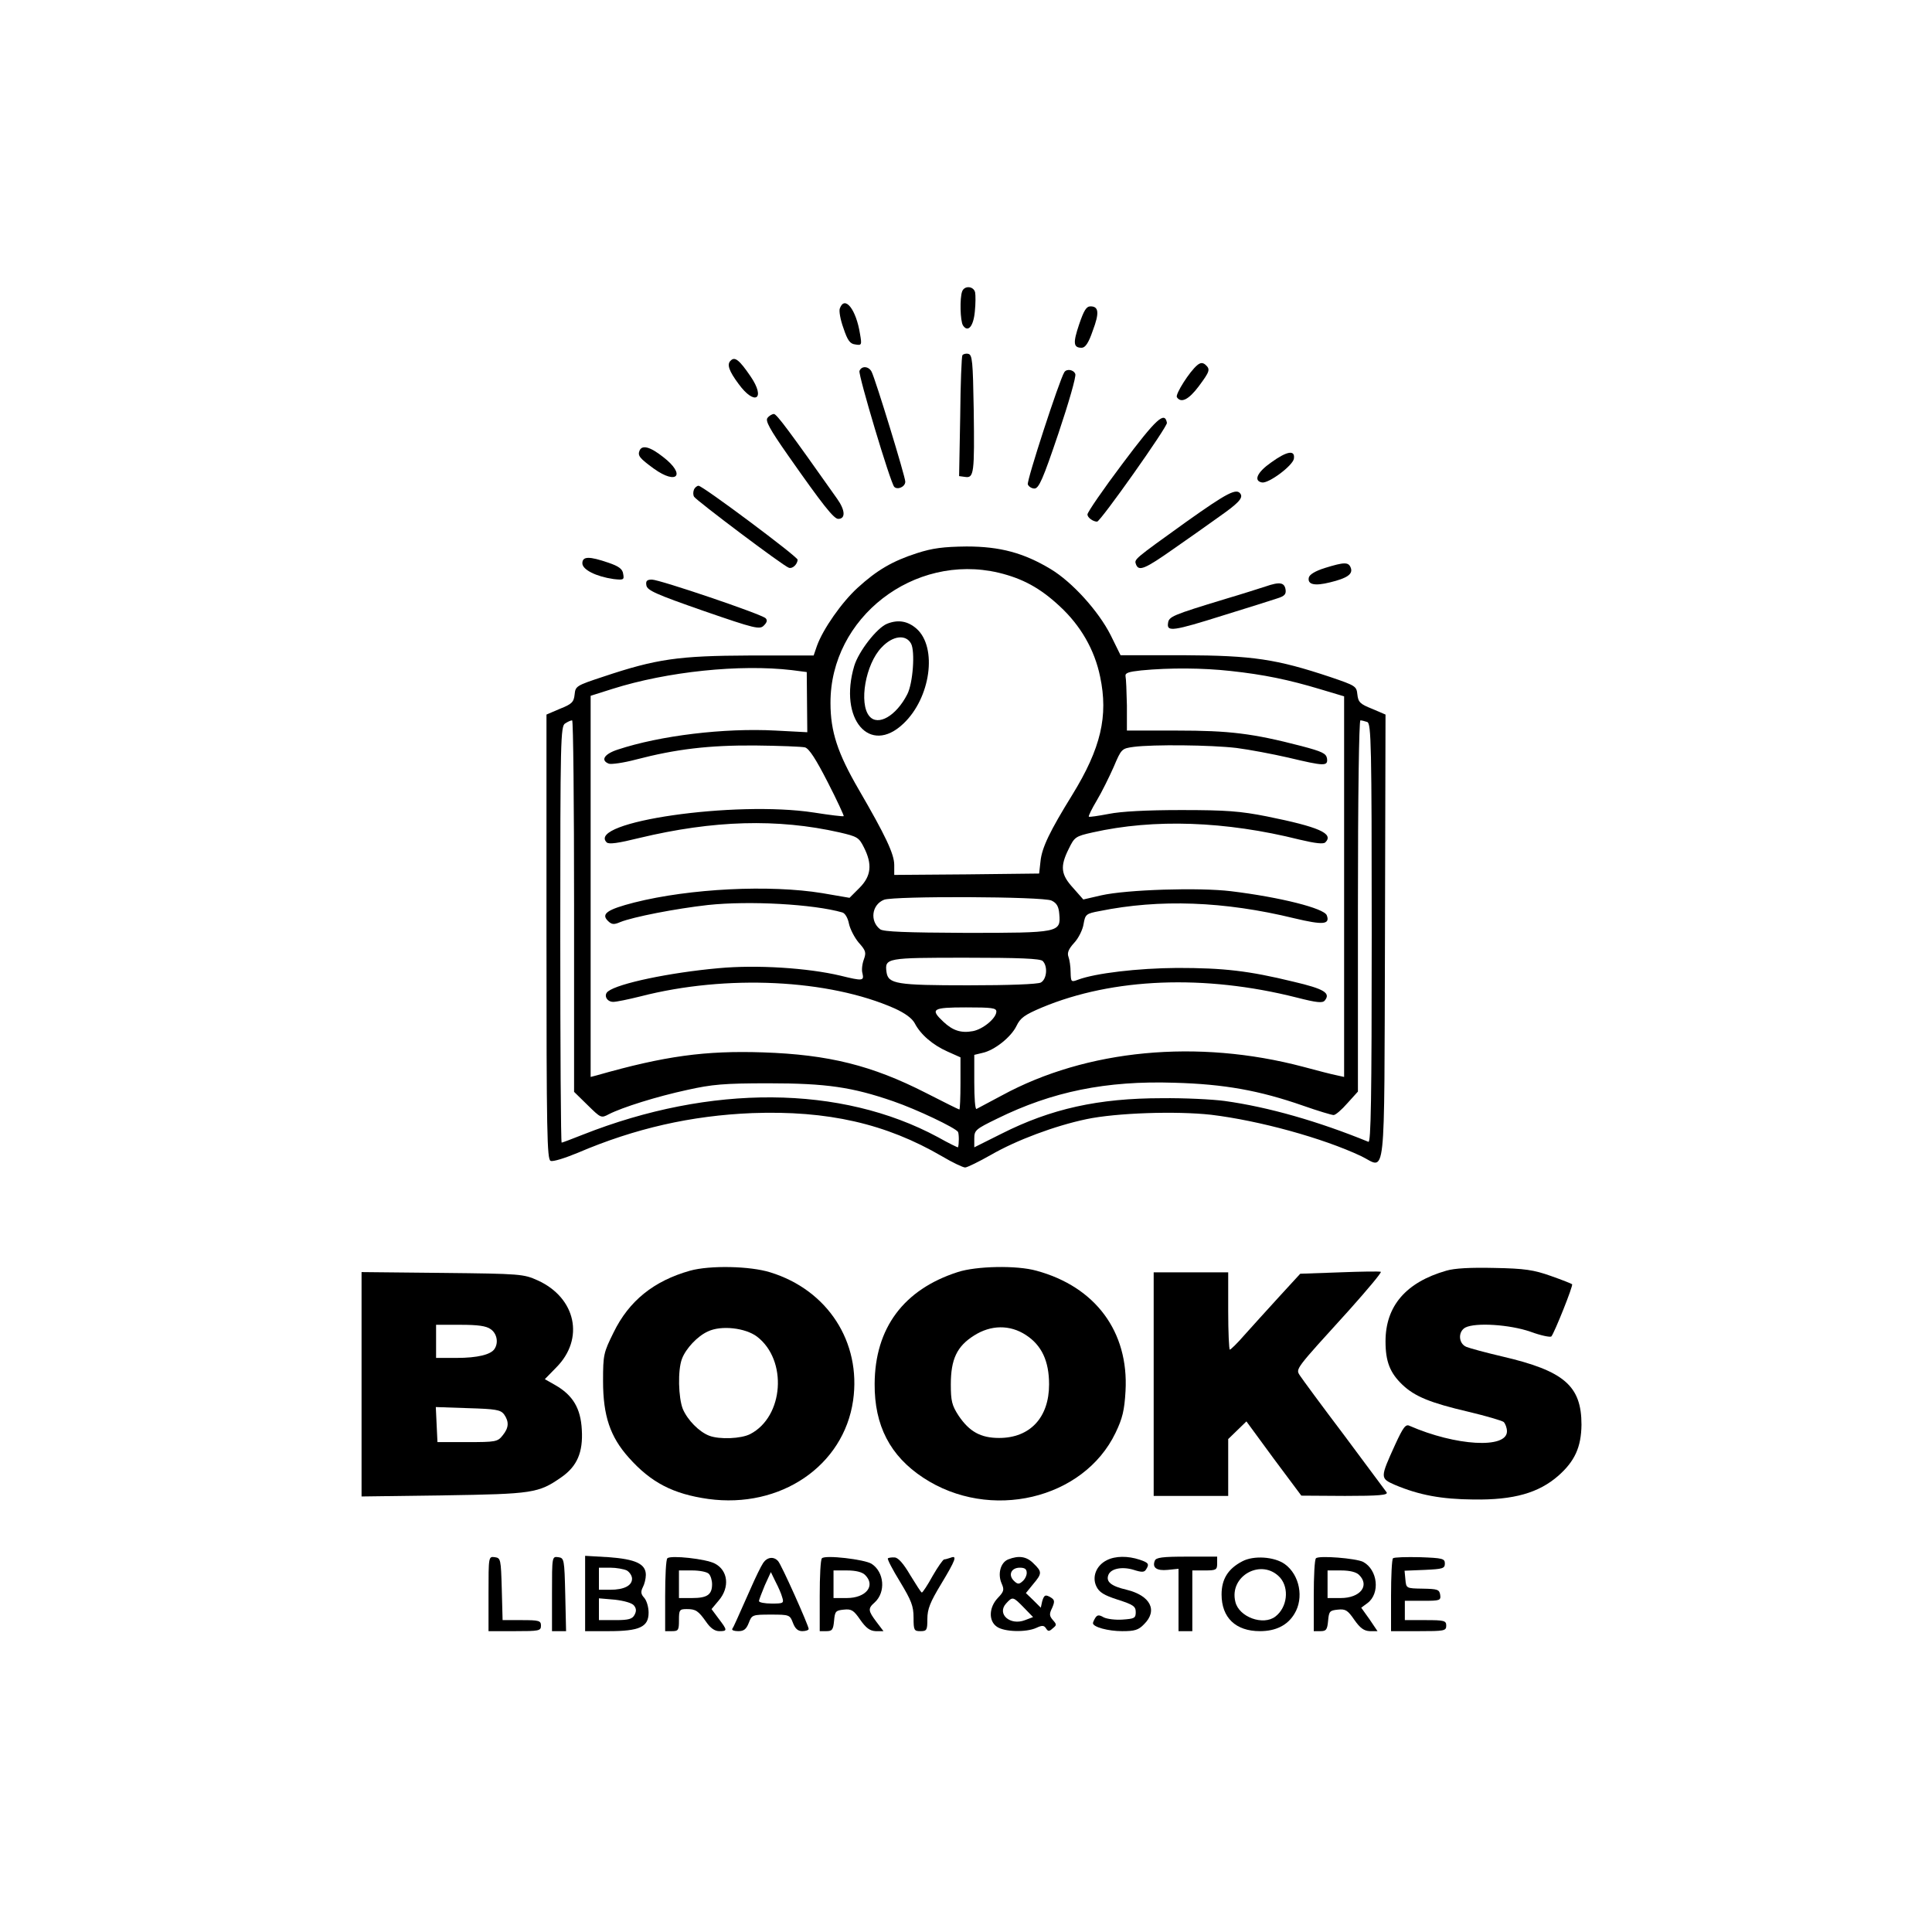 <?xml version="1.0" standalone="no"?>
<!DOCTYPE svg PUBLIC "-//W3C//DTD SVG 20010904//EN"
 "http://www.w3.org/TR/2001/REC-SVG-20010904/DTD/svg10.dtd">
<svg version="1.0" xmlns="http://www.w3.org/2000/svg"
 width="700pt" height="700pt" viewBox="0 0 700 700"
 preserveAspectRatio="xMidYMid meet">

<g transform="translate(0,700) scale(0.1,-0.1)"
fill="#000000" stroke="none">
<path d="M3486 5944 c-9 -24 -7 -107 3 -123 18 -27 38 -4 43 50 3 28 3 60 1
70 -6 23 -39 25 -47 3z"/>
<path d="M3043 5883 c-4 -9 2 -42 13 -72 15 -45 24 -57 43 -59 23 -4 24 -2 17
38 -14 89 -55 141 -73 93z"/>
<path d="M3910 5825 c-23 -68 -21 -85 9 -85 13 0 25 17 40 61 25 66 22 89 -8
89 -15 0 -24 -15 -41 -65z"/>
<path d="M3487 5713 c-3 -4 -7 -105 -8 -223 l-4 -215 22 -3 c32 -5 34 14 31
243 -3 177 -5 200 -20 203 -9 2 -18 -1 -21 -5z"/>
<path d="M2647 5693 c-14 -13 -6 -37 29 -84 59 -81 100 -55 43 28 -41 60 -57
72 -72 56z"/>
<path d="M4338 5677 c-28 -23 -80 -105 -74 -116 15 -23 43 -9 79 39 41 55 43
62 24 79 -10 8 -18 7 -29 -2z"/>
<path d="M3114 5656 c-5 -14 112 -405 126 -420 12 -12 40 0 40 19 0 18 -108
371 -122 398 -10 20 -36 23 -44 3z"/>
<path d="M3856 5651 c-18 -29 -137 -394 -132 -406 3 -8 14 -15 24 -15 16 0 31
34 87 200 37 110 65 207 61 215 -6 16 -32 20 -40 6z"/>
<path d="M2781 5486 c-9 -10 7 -40 75 -137 124 -177 165 -229 181 -229 27 0
26 31 -4 73 -173 245 -219 307 -229 307 -6 0 -17 -6 -23 -14z"/>
<path d="M4067 5320 c-70 -93 -127 -176 -127 -184 0 -11 20 -26 35 -26 12 0
256 345 253 358 -8 43 -38 16 -161 -148z"/>
<path d="M2317 5367 c-7 -18 0 -27 52 -65 85 -61 117 -22 34 42 -48 38 -77 45
-86 23z"/>
<path d="M4605 5324 c-50 -35 -64 -66 -33 -72 24 -5 112 61 116 86 5 33 -25
28 -83 -14z"/>
<path d="M2514 5225 c-3 -8 -3 -19 1 -25 9 -14 322 -250 343 -257 13 -5 31 12
32 29 0 11 -344 268 -359 268 -6 0 -14 -7 -17 -15z"/>
<path d="M4299 5110 c-192 -138 -190 -136 -183 -155 10 -26 32 -17 137 57 56
39 130 91 163 115 70 49 88 68 79 83 -14 23 -48 5 -196 -100z"/>
<path d="M3323 4996 c-90 -29 -146 -62 -216 -126 -57 -52 -125 -149 -147 -210
l-12 -35 -232 0 c-257 -1 -337 -12 -531 -77 -97 -32 -100 -34 -103 -64 -3 -28
-10 -35 -53 -52 l-49 -21 0 -806 c0 -710 2 -806 15 -811 8 -4 52 10 98 29 208
89 412 135 632 144 274 10 485 -38 689 -157 37 -22 75 -40 83 -40 7 0 50 21
94 46 92 53 231 105 345 129 109 23 326 30 452 16 174 -21 404 -84 544 -150
91 -44 83 -123 86 792 l2 808 -49 21 c-43 17 -50 24 -53 52 -3 30 -7 32 -98
63 -195 65 -281 78 -532 79 l-228 0 -36 73 c-44 87 -139 192 -217 239 -98 59
-184 82 -305 82 -84 -1 -123 -6 -179 -24z m295 -71 c87 -21 150 -55 221 -121
76 -70 127 -158 147 -256 30 -142 3 -259 -101 -428 -81 -131 -110 -191 -115
-240 l-5 -45 -262 -3 -263 -2 0 36 c0 40 -32 107 -129 274 -76 131 -102 209
-102 313 -1 309 302 544 609 472z m-749 -353 l54 -7 1 -109 1 -109 -115 6
c-186 10 -418 -18 -572 -69 -49 -16 -63 -39 -32 -51 9 -3 53 3 98 15 146 38
263 52 431 51 88 -1 170 -4 182 -7 15 -5 39 -42 82 -126 34 -66 59 -121 58
-123 -2 -2 -51 4 -108 13 -286 44 -825 -34 -751 -108 8 -8 42 -3 119 16 267
64 500 71 725 20 64 -15 70 -18 88 -54 31 -61 27 -104 -16 -147 l-36 -36 -99
17 c-190 31 -479 17 -681 -34 -97 -25 -121 -41 -96 -66 14 -14 22 -15 45 -5
47 19 202 49 318 62 151 16 383 3 487 -27 10 -3 20 -20 24 -41 4 -19 20 -50
35 -68 26 -29 28 -36 19 -61 -6 -16 -9 -39 -5 -51 6 -27 1 -28 -80 -8 -118 28
-303 40 -442 27 -177 -16 -363 -55 -400 -84 -17 -13 -5 -38 19 -38 11 0 55 9
99 20 311 80 682 62 921 -44 37 -17 62 -35 72 -53 21 -41 65 -79 119 -103 l47
-21 0 -94 c0 -52 -2 -95 -4 -95 -2 0 -57 27 -121 60 -196 100 -353 139 -590
147 -210 7 -357 -13 -602 -83 l-23 -6 0 690 0 691 79 25 c199 63 462 90 650
68z m1589 -3 c121 -13 212 -32 325 -66 l87 -26 0 -690 0 -689 -27 6 c-16 3
-70 17 -122 31 -382 101 -784 63 -1091 -104 -47 -25 -88 -47 -92 -49 -5 -2 -8
41 -8 96 l0 100 29 7 c44 9 105 58 124 98 14 29 29 40 93 67 257 107 588 120
921 36 74 -19 95 -21 103 -11 22 27 -2 42 -113 68 -164 40 -254 50 -422 50
-142 -1 -297 -19 -360 -43 -24 -9 -25 -8 -26 28 0 20 -4 46 -8 56 -5 14 1 28
21 50 16 17 31 48 34 68 6 35 9 38 58 47 217 44 451 36 705 -26 105 -25 131
-23 118 11 -10 25 -167 65 -347 87 -115 14 -377 6 -470 -15 l-65 -15 -37 42
c-44 48 -48 77 -16 141 21 43 24 46 87 60 222 50 482 41 749 -26 59 -14 87
-17 94 -10 32 32 -24 56 -212 94 -96 19 -147 23 -310 23 -126 0 -219 -5 -263
-14 -37 -7 -70 -12 -72 -10 -2 2 11 29 29 59 18 30 45 85 61 121 28 66 29 67
73 73 70 9 279 7 372 -4 47 -6 131 -22 188 -35 130 -31 144 -32 140 -3 -3 18
-17 25 -93 45 -177 46 -261 56 -451 56 l-181 0 0 91 c-1 50 -3 98 -5 106 -2
12 11 16 57 21 104 10 223 9 323 -2z m-2378 -852 l0 -673 49 -48 c48 -47 49
-48 77 -33 49 25 173 64 284 88 90 20 133 24 295 24 210 0 303 -14 451 -65 87
-30 225 -96 235 -111 4 -8 4 -45 0 -56 -1 -1 -34 15 -73 37 -351 189 -823 192
-1286 9 -40 -16 -75 -29 -77 -29 -3 0 -5 340 -5 755 0 708 1 755 18 764 9 6
20 11 25 11 4 0 7 -303 7 -673z m2874 667 c14 -6 16 -82 16 -766 0 -604 -3
-759 -12 -755 -181 74 -362 126 -521 148 -45 6 -147 11 -227 10 -230 0 -402
-38 -582 -129 l-98 -49 0 32 c0 30 5 34 83 72 199 98 395 138 642 130 181 -5
308 -28 466 -83 54 -19 104 -34 111 -34 7 0 29 19 50 43 l38 42 0 673 c0 401
4 672 9 672 5 0 16 -3 25 -6z m-1144 -647 c19 -9 26 -22 28 -49 6 -67 -1 -68
-338 -68 -216 1 -299 4 -311 13 -38 29 -31 89 14 107 36 14 577 12 607 -3z
m-32 -219 c19 -19 15 -66 -7 -78 -12 -6 -114 -10 -263 -10 -260 0 -290 5 -296
48 -7 51 0 52 287 52 194 0 270 -3 279 -12z m-168 -183 c0 -24 -48 -64 -85
-71 -43 -8 -73 2 -107 34 -49 46 -40 52 82 52 93 0 110 -2 110 -15z"/>
<path d="M3214 4740 c-37 -15 -103 -100 -119 -153 -57 -192 56 -325 178 -209
99 93 124 276 48 344 -32 28 -67 34 -107 18z m87 -72 c15 -28 7 -144 -14 -184
-40 -78 -106 -116 -137 -79 -39 46 -14 189 44 249 40 43 88 49 107 14z"/>
<path d="M2110 4959 c0 -23 50 -48 113 -57 36 -4 39 -3 35 18 -2 18 -15 28
-53 41 -70 24 -95 24 -95 -2z"/>
<path d="M4800 4942 c-35 -11 -56 -24 -58 -35 -5 -25 21 -31 77 -17 62 15 84
30 75 53 -8 21 -23 21 -94 -1z"/>
<path d="M2342 4879 c3 -18 34 -32 206 -92 188 -65 205 -69 220 -53 11 11 13
19 6 26 -15 15 -384 140 -412 140 -18 0 -23 -5 -20 -21z"/>
<path d="M4585 4875 c-22 -7 -87 -28 -145 -45 -194 -59 -205 -64 -208 -88 -5
-32 18 -29 202 29 88 27 176 55 194 61 26 8 32 15 30 31 -4 27 -21 30 -73 12z"/>
<path d="M2500 2396 c-131 -37 -221 -109 -277 -224 -36 -73 -38 -80 -38 -176
0 -126 26 -202 93 -277 81 -91 161 -132 288 -150 262 -36 491 120 525 357 30
211 -92 400 -300 464 -73 23 -219 26 -291 6z m243 -239 c111 -85 97 -290 -25
-353 -33 -17 -111 -20 -148 -6 -37 14 -79 57 -96 97 -16 40 -19 141 -3 182 14
37 56 82 94 99 48 23 136 13 178 -19z"/>
<path d="M3470 2391 c-196 -63 -300 -203 -301 -405 -1 -151 56 -261 176 -340
241 -159 581 -79 697 163 25 52 32 81 36 151 12 215 -109 378 -323 436 -71 20
-218 17 -285 -5z m247 -228 c57 -37 84 -94 84 -179 0 -120 -69 -194 -181 -194
-67 0 -108 23 -147 81 -24 37 -28 53 -28 113 0 91 22 138 84 177 61 39 130 40
188 2z"/>
<path d="M5240 2396 c-146 -42 -220 -128 -220 -256 0 -73 16 -114 61 -157 45
-43 102 -66 239 -98 63 -15 121 -32 128 -37 6 -6 12 -21 12 -34 0 -64 -186
-53 -353 20 -14 7 -23 -5 -52 -68 -55 -121 -55 -122 -1 -146 88 -37 168 -52
286 -53 145 -2 235 24 306 86 60 53 83 104 84 185 0 141 -63 195 -286 247 -60
14 -119 30 -131 35 -29 12 -31 55 -4 70 37 19 161 11 236 -15 38 -14 72 -21
76 -17 11 13 80 185 75 189 -2 2 -37 16 -77 30 -62 22 -95 27 -204 29 -87 2
-145 -1 -175 -10z"/>
<path d="M4853 2390 l-142 -5 -78 -85 c-43 -47 -99 -109 -125 -138 -25 -29
-49 -52 -52 -52 -3 0 -6 63 -6 140 l0 140 -135 0 -135 0 0 -405 0 -405 135 0
135 0 0 103 0 103 33 32 33 32 99 -135 100 -134 158 -1 c124 0 157 3 151 13
-5 6 -74 100 -154 207 -81 107 -153 205 -160 216 -16 25 -20 19 178 237 67 75
119 137 115 139 -5 2 -72 1 -150 -2z"/>
<path d="M1310 1985 l0 -407 298 4 c322 5 343 8 425 65 58 40 80 91 75 173 -4
77 -32 125 -97 162 l-37 21 41 42 c104 104 72 253 -67 316 -51 23 -62 24 -345
27 l-293 3 0 -406z m468 199 c22 -15 29 -48 14 -71 -13 -21 -62 -33 -138 -33
l-74 0 0 60 0 60 88 0 c63 0 94 -4 110 -16z m48 -308 c19 -27 18 -49 -5 -77
-18 -23 -26 -24 -128 -24 l-108 0 -3 63 -3 64 116 -4 c102 -3 118 -6 131 -22z"/>
<path d="M1770 1226 l0 -136 95 0 c88 0 95 1 95 20 0 18 -7 20 -70 20 l-69 0
-3 113 c-3 108 -4 112 -25 115 -23 3 -23 3 -23 -132z"/>
<path d="M2000 1226 l0 -136 25 0 26 0 -3 133 c-3 128 -4 132 -25 135 -23 3
-23 3 -23 -132z"/>
<path d="M2120 1226 l0 -136 85 0 c112 0 145 15 145 67 0 20 -7 44 -16 54 -12
13 -13 22 -5 38 6 11 11 31 11 45 0 40 -38 57 -135 64 l-85 5 0 -137z m151 84
c10 -6 19 -19 19 -30 0 -25 -29 -40 -79 -40 l-41 0 0 40 0 40 41 0 c22 0 49
-5 60 -10z m26 -127 c9 -11 9 -21 2 -34 -8 -15 -21 -19 -69 -19 l-60 0 0 39 0
40 58 -5 c34 -4 62 -12 69 -21z"/>
<path d="M2418 1354 c-5 -4 -8 -65 -8 -136 l0 -128 25 0 c23 0 25 4 25 40 0
37 2 40 28 40 33 0 42 -6 71 -47 15 -22 31 -33 47 -33 30 0 30 3 -2 45 l-26
35 26 31 c41 48 34 109 -14 134 -32 17 -161 31 -172 19z m150 -56 c7 -7 12
-24 12 -38 0 -38 -18 -50 -72 -50 l-48 0 0 50 0 50 48 0 c26 0 53 -5 60 -12z"/>
<path d="M2765 1337 c-8 -12 -28 -53 -45 -92 -52 -117 -62 -140 -67 -147 -2
-5 8 -8 22 -8 20 0 29 7 38 30 11 29 13 30 80 30 67 0 69 -1 80 -30 8 -21 18
-30 34 -30 13 0 23 4 23 8 0 12 -100 236 -111 246 -16 18 -40 14 -54 -7z m69
-124 c7 -22 4 -23 -38 -23 -25 0 -46 4 -46 9 0 5 10 30 21 57 l22 48 17 -35
c10 -19 21 -44 24 -56z"/>
<path d="M2978 1354 c-5 -4 -8 -65 -8 -136 l0 -128 24 0 c21 0 25 5 28 38 3
34 6 37 35 40 28 3 36 -2 60 -37 21 -30 35 -40 56 -41 l28 0 -25 33 c-31 41
-32 49 -7 71 41 37 35 110 -11 140 -25 16 -169 33 -180 20z m156 -60 c40 -39
4 -84 -66 -84 l-48 0 0 50 0 50 49 0 c32 0 55 -6 65 -16z"/>
<path d="M3217 1354 c-3 -3 17 -41 44 -85 41 -68 49 -88 49 -130 0 -46 2 -49
25 -49 23 0 25 4 25 44 0 36 10 61 50 127 53 88 59 105 34 95 -9 -3 -19 -6
-23 -6 -4 0 -23 -27 -42 -60 -18 -33 -36 -60 -39 -60 -3 0 -21 29 -42 63 -24
41 -43 63 -56 64 -11 1 -22 -1 -25 -3z"/>
<path d="M3653 1350 c-28 -11 -39 -53 -24 -87 10 -23 9 -29 -14 -53 -32 -34
-34 -83 -3 -104 27 -19 106 -21 143 -4 21 10 28 9 35 -2 7 -11 11 -12 24 0 15
12 15 14 1 30 -13 15 -14 22 -3 44 10 23 9 29 -3 37 -21 13 -26 11 -33 -13
l-5 -23 -27 27 -27 26 26 32 c33 39 33 45 2 75 -25 26 -54 30 -92 15z m67 -49
c0 -10 -7 -24 -16 -31 -12 -11 -18 -10 -31 3 -21 21 -9 47 22 47 18 0 25 -5
25 -19z m-10 -126 l33 -34 -29 -11 c-54 -21 -103 22 -69 60 24 26 25 26 65
-15z"/>
<path d="M4010 1347 c-38 -19 -54 -60 -38 -94 10 -22 28 -33 78 -49 56 -18 65
-24 65 -45 0 -22 -5 -24 -47 -27 -26 -2 -57 2 -69 8 -17 10 -23 9 -30 -1 -5
-8 -9 -17 -9 -20 0 -14 55 -29 106 -29 45 0 59 4 79 25 51 50 23 104 -63 125
-56 13 -76 29 -66 54 9 23 50 31 92 18 28 -9 38 -9 44 1 13 20 10 25 -23 36
-42 14 -88 14 -119 -2z"/>
<path d="M4184 1345 c-10 -25 7 -37 47 -33 l39 4 0 -113 0 -113 25 0 25 0 0
110 0 110 45 0 c41 0 45 2 45 25 l0 25 -110 0 c-88 0 -112 -3 -116 -15z"/>
<path d="M4501 1343 c-52 -27 -75 -65 -75 -120 0 -84 51 -133 139 -133 57 0
100 21 125 63 35 57 19 141 -35 180 -38 27 -113 32 -154 10z m137 -59 c34 -39
26 -108 -17 -141 -44 -34 -132 -2 -145 53 -24 95 96 160 162 88z"/>
<path d="M4768 1354 c-5 -4 -8 -65 -8 -136 l0 -128 24 0 c21 0 25 5 28 38 3
34 6 37 35 40 28 3 36 -2 60 -37 21 -30 35 -40 56 -41 l28 0 -29 43 -30 42 23
17 c46 35 37 120 -16 149 -26 13 -161 24 -171 13z m156 -60 c40 -39 4 -84 -66
-84 l-48 0 0 50 0 50 49 0 c32 0 55 -6 65 -16z"/>
<path d="M5047 1354 c-4 -4 -7 -65 -7 -136 l0 -128 100 0 c93 0 100 1 100 20
0 18 -7 20 -75 20 l-75 0 0 35 0 35 66 0 c61 0 65 1 62 22 -3 19 -10 21 -63
22 -60 1 -60 1 -63 33 l-3 32 73 3 c65 3 73 5 73 23 0 18 -8 20 -90 23 -50 1
-94 0 -98 -4z"/>
</g>
</svg>
